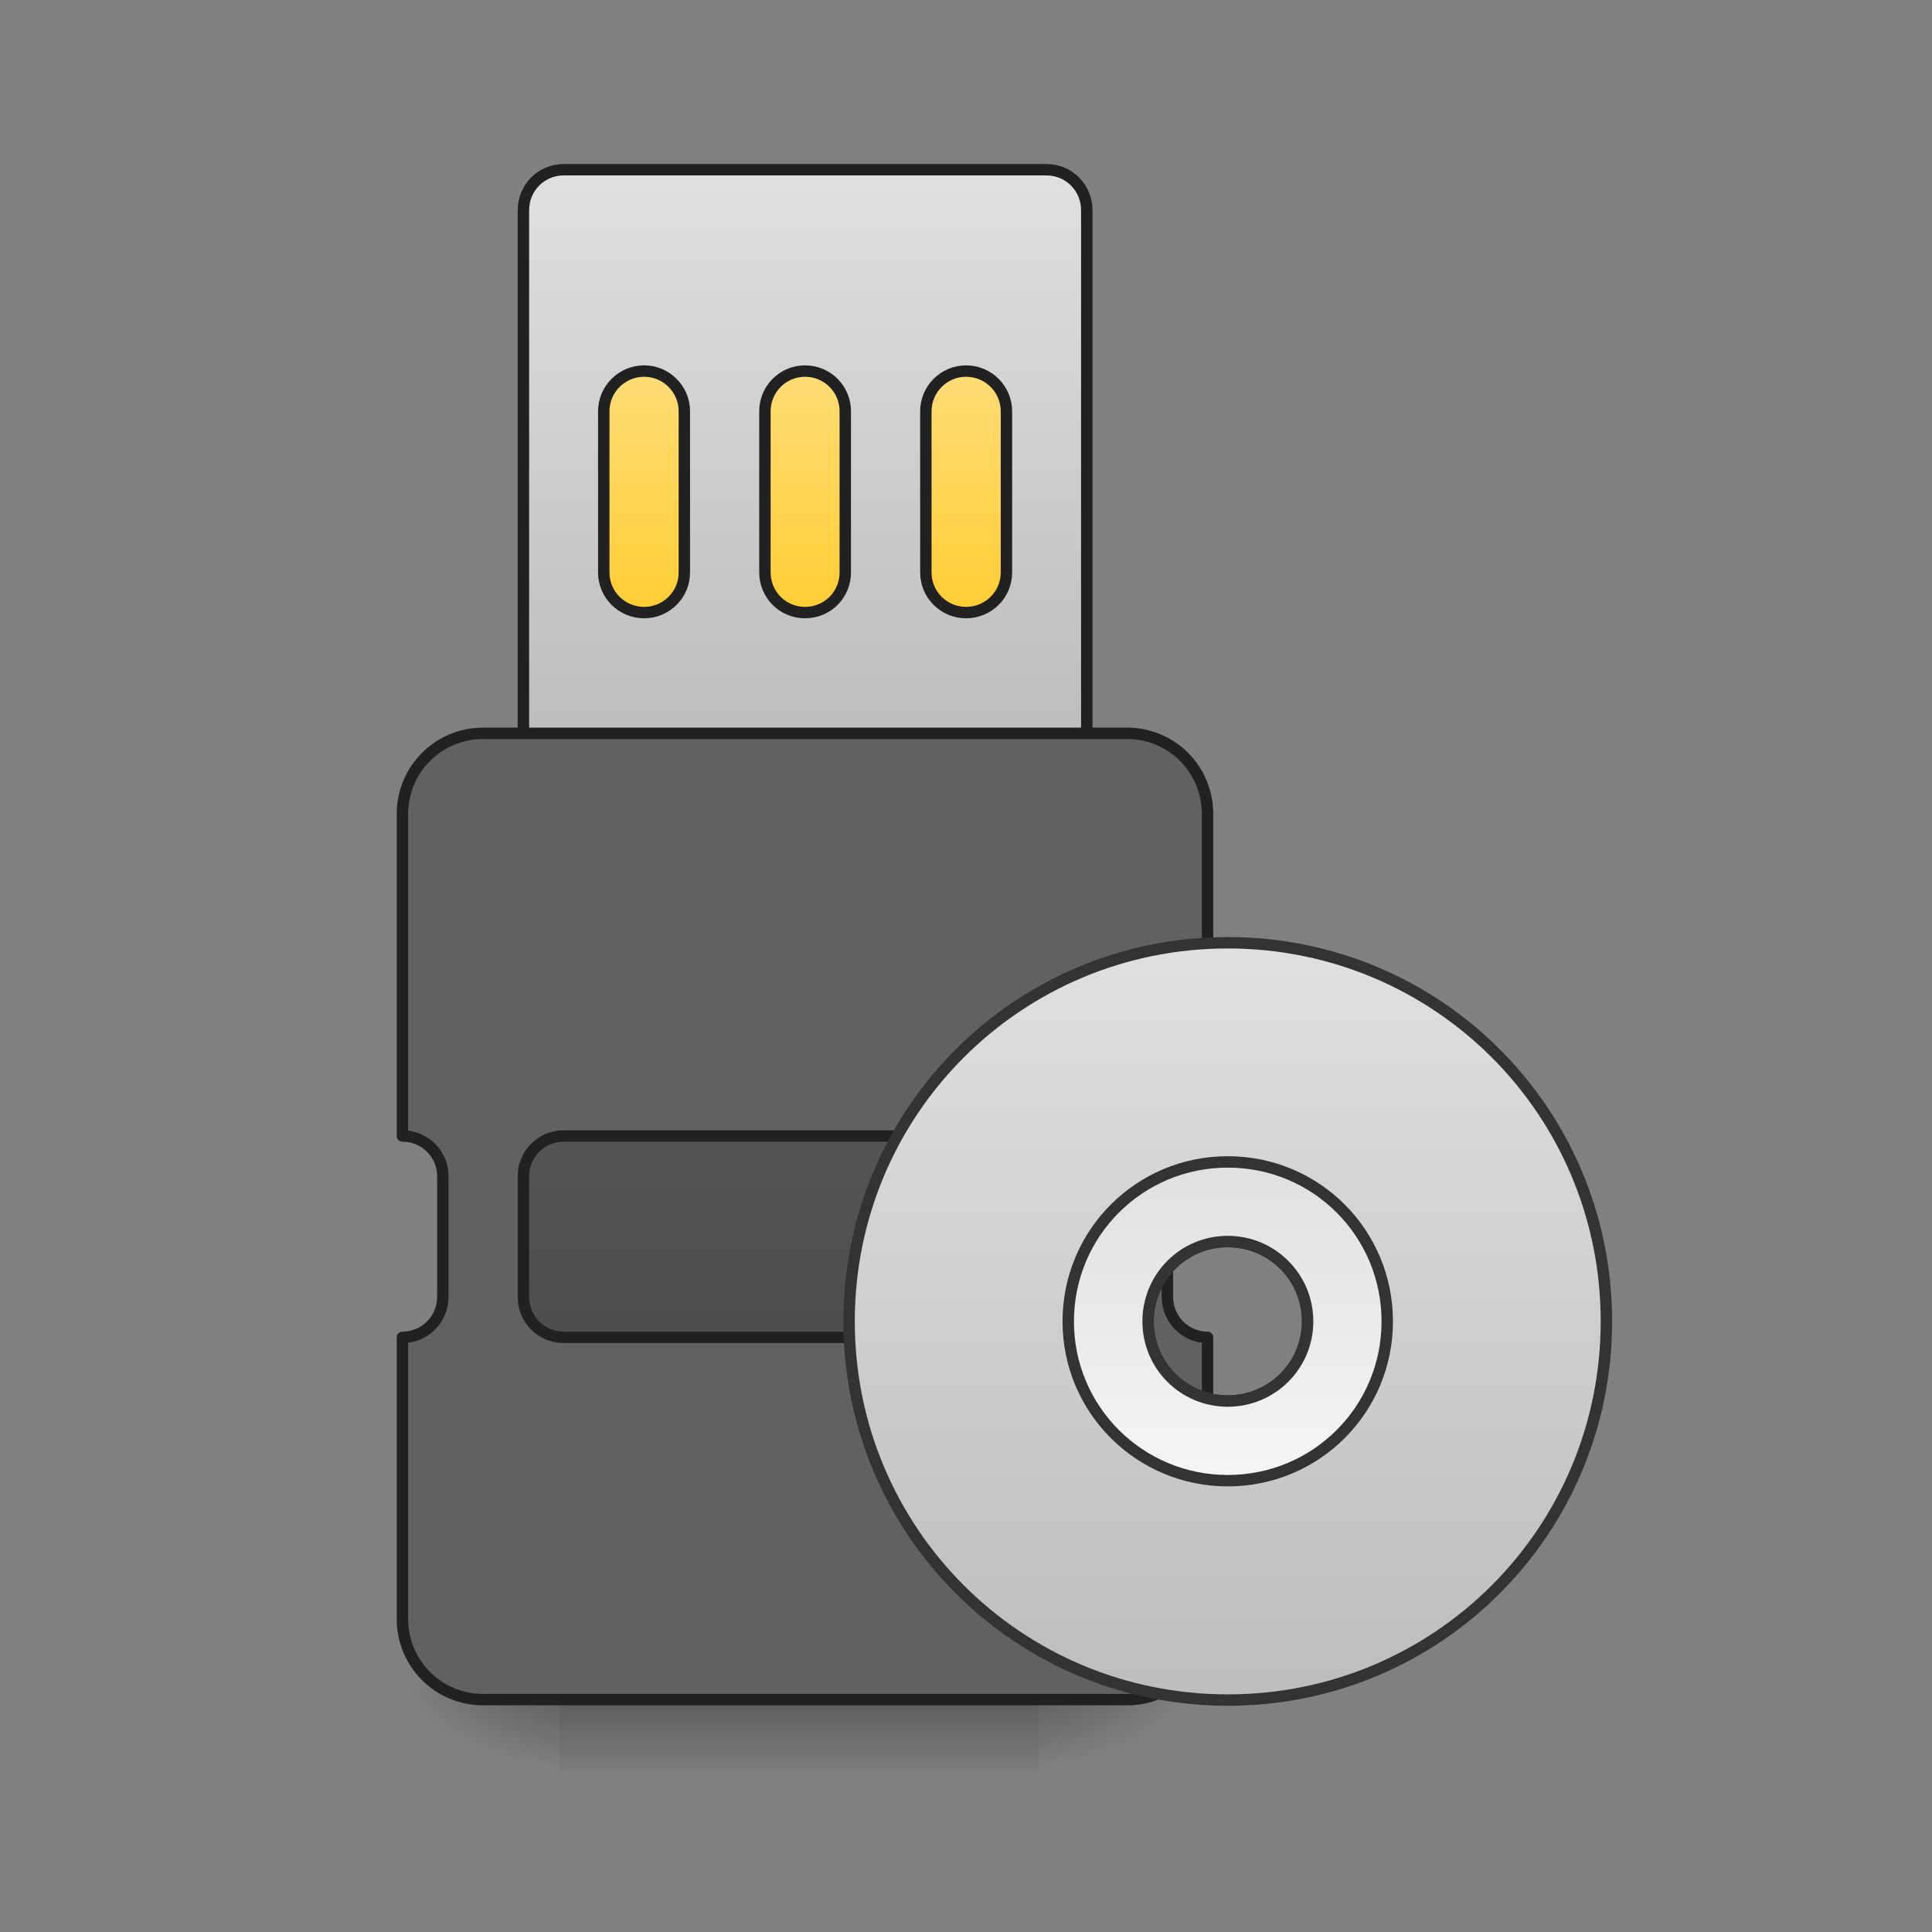 <?xml version="1.0" encoding="UTF-8"?>
<svg xmlns="http://www.w3.org/2000/svg" xmlns:xlink="http://www.w3.org/1999/xlink" width="32pt" height="32pt" viewBox="0 0 32 32" version="1.1">
<rect x="0" y="0" width="32" height="32" fill="#808080" stroke="none"/>
<defs>
<linearGradient id="linear0" gradientUnits="userSpaceOnUse" x1="508" y1="233.5" x2="508" y2="254.667" gradientTransform="matrix(0.063,0,0,0.063,-18.523,13.439)">
<stop offset="0" style="stop-color:rgb(0%,0%,0%);stop-opacity:0.275;"/>
<stop offset="1" style="stop-color:rgb(0%,0%,0%);stop-opacity:0;"/>
</linearGradient>
<radialGradient id="radial0" gradientUnits="userSpaceOnUse" cx="450.909" cy="189.579" fx="450.909" fy="189.579" r="21.167" gradientTransform="matrix(0,-0.078,-0.141,-0,43.531,63.595)">
<stop offset="0" style="stop-color:rgb(0%,0%,0%);stop-opacity:0.314;"/>
<stop offset="0.222" style="stop-color:rgb(0%,0%,0%);stop-opacity:0.275;"/>
<stop offset="1" style="stop-color:rgb(0%,0%,0%);stop-opacity:0;"/>
</radialGradient>
<radialGradient id="radial1" gradientUnits="userSpaceOnUse" cx="450.909" cy="189.579" fx="450.909" fy="189.579" r="21.167" gradientTransform="matrix(-0,0.078,0.141,0,-17.07,-7.527)">
<stop offset="0" style="stop-color:rgb(0%,0%,0%);stop-opacity:0.314;"/>
<stop offset="0.222" style="stop-color:rgb(0%,0%,0%);stop-opacity:0.275;"/>
<stop offset="1" style="stop-color:rgb(0%,0%,0%);stop-opacity:0;"/>
</radialGradient>
<radialGradient id="radial2" gradientUnits="userSpaceOnUse" cx="450.909" cy="189.579" fx="450.909" fy="189.579" r="21.167" gradientTransform="matrix(-0,-0.078,0.141,-0,-17.07,63.595)">
<stop offset="0" style="stop-color:rgb(0%,0%,0%);stop-opacity:0.314;"/>
<stop offset="0.222" style="stop-color:rgb(0%,0%,0%);stop-opacity:0.275;"/>
<stop offset="1" style="stop-color:rgb(0%,0%,0%);stop-opacity:0;"/>
</radialGradient>
<radialGradient id="radial3" gradientUnits="userSpaceOnUse" cx="450.909" cy="189.579" fx="450.909" fy="189.579" r="21.167" gradientTransform="matrix(0,0.078,-0.141,0,43.531,-7.527)">
<stop offset="0" style="stop-color:rgb(0%,0%,0%);stop-opacity:0.314;"/>
<stop offset="0.222" style="stop-color:rgb(0%,0%,0%);stop-opacity:0.275;"/>
<stop offset="1" style="stop-color:rgb(0%,0%,0%);stop-opacity:0;"/>
</radialGradient>
<linearGradient id="linear1" gradientUnits="userSpaceOnUse" x1="254" y1="-41.667" x2="254" y2="-126.333" gradientTransform="matrix(1,0,0,1,-42.333,0)">
<stop offset="0" style="stop-color:rgb(100%,79.216%,15.686%);stop-opacity:1;"/>
<stop offset="1" style="stop-color:rgb(100%,87.843%,50.98%);stop-opacity:1;"/>
</linearGradient>
<linearGradient id="linear2" gradientUnits="userSpaceOnUse" x1="960" y1="735.118" x2="960" y2="175.118" gradientTransform="matrix(0.265,0,0,0.265,-42.333,-215)">
<stop offset="0" style="stop-color:rgb(74.118%,74.118%,74.118%);stop-opacity:1;"/>
<stop offset="1" style="stop-color:rgb(87.843%,87.843%,87.843%);stop-opacity:1;"/>
</linearGradient>
<linearGradient id="linear3" gradientUnits="userSpaceOnUse" x1="254" y1="-20.5" x2="254" y2="233.5" gradientTransform="matrix(1,0,0,1,-42.333,0)">
<stop offset="0" style="stop-color:rgb(38.039%,38.039%,38.039%);stop-opacity:1;"/>
<stop offset="1" style="stop-color:rgb(25.882%,25.882%,25.882%);stop-opacity:1;"/>
</linearGradient>
<linearGradient id="linear4" gradientUnits="userSpaceOnUse" x1="254" y1="-168.667" x2="254" y2="233.5" gradientTransform="matrix(0.495,0,0,0.495,197.035,118.017)">
<stop offset="0" style="stop-color:rgb(87.843%,87.843%,87.843%);stop-opacity:1;"/>
<stop offset="1" style="stop-color:rgb(74.118%,74.118%,74.118%);stop-opacity:1;"/>
</linearGradient>
<linearGradient id="linear5" gradientUnits="userSpaceOnUse" x1="254" y1="117.083" x2="254" y2="-52.25" gradientTransform="matrix(0.495,0,0,0.495,197.035,118.017)">
<stop offset="0" style="stop-color:rgb(96.078%,96.078%,96.078%);stop-opacity:1;"/>
<stop offset="1" style="stop-color:rgb(87.843%,87.843%,87.843%);stop-opacity:1;"/>
</linearGradient>
</defs>
<g id="surface1">
<path style=" stroke:none;fill-rule:nonzero;fill:url(#linear0);" d="M 9.262 28.035 L 17.199 28.035 L 17.199 29.355 L 9.262 29.355 Z M 9.262 28.035 "/>
<path style=" stroke:none;fill-rule:nonzero;fill:url(#radial0);" d="M 17.199 28.035 L 19.844 28.035 L 19.844 26.711 L 17.199 26.711 Z M 17.199 28.035 "/>
<path style=" stroke:none;fill-rule:nonzero;fill:url(#radial1);" d="M 9.262 28.035 L 6.613 28.035 L 6.613 29.355 L 9.262 29.355 Z M 9.262 28.035 "/>
<path style=" stroke:none;fill-rule:nonzero;fill:url(#radial2);" d="M 9.262 28.035 L 6.613 28.035 L 6.613 26.711 L 9.262 26.711 Z M 9.262 28.035 "/>
<path style=" stroke:none;fill-rule:nonzero;fill:url(#radial3);" d="M 17.199 28.035 L 19.844 28.035 L 19.844 29.355 L 17.199 29.355 Z M 17.199 28.035 "/>
<path style="fill-rule:nonzero;fill:url(#linear1);stroke-width:3;stroke-linecap:square;stroke-linejoin:round;stroke:rgb(12.941%,12.941%,12.941%);stroke-opacity:1;stroke-miterlimit:4;" d="M 158.735 -126.321 L 264.6 -126.321 C 270.412 -126.321 275.161 -121.571 275.161 -115.759 L 275.161 -52.266 C 275.161 -46.391 270.412 -41.642 264.6 -41.642 L 158.735 -41.642 C 152.923 -41.642 148.173 -46.391 148.173 -52.266 L 148.173 -115.759 C 148.173 -121.571 152.923 -126.321 158.735 -126.321 Z M 158.735 -126.321 " transform="matrix(0.063,0,0,0.063,0,13.439)"/>
<path style="fill-rule:nonzero;fill:url(#linear2);stroke-width:3;stroke-linecap:square;stroke-linejoin:round;stroke:rgb(12.941%,12.941%,12.941%);stroke-opacity:1;stroke-miterlimit:4;" d="M 148.173 -168.692 C 142.299 -168.692 137.612 -163.942 137.612 -158.068 L 137.612 -20.519 C 137.612 -14.644 142.299 -9.895 148.173 -9.895 L 275.161 -9.895 C 281.036 -9.895 285.723 -14.644 285.723 -20.519 L 285.723 -158.068 C 285.723 -163.942 281.036 -168.692 275.161 -168.692 Z M 169.359 -115.759 C 175.171 -115.759 179.92 -111.01 179.92 -105.198 L 179.92 -62.827 C 179.92 -56.953 175.171 -52.266 169.359 -52.266 C 163.484 -52.266 158.735 -56.953 158.735 -62.827 L 158.735 -105.198 C 158.735 -111.01 163.484 -115.759 169.359 -115.759 Z M 211.667 -115.759 C 217.542 -115.759 222.229 -111.01 222.229 -105.198 L 222.229 -62.827 C 222.229 -56.953 217.542 -52.266 211.667 -52.266 C 205.793 -52.266 201.106 -56.953 201.106 -62.827 L 201.106 -105.198 C 201.106 -111.01 205.793 -115.759 211.667 -115.759 Z M 253.976 -115.759 C 259.85 -115.759 264.6 -111.01 264.6 -105.198 L 264.6 -62.827 C 264.6 -56.953 259.85 -52.266 253.976 -52.266 C 248.164 -52.266 243.414 -56.953 243.414 -62.827 L 243.414 -105.198 C 243.414 -111.01 248.164 -115.759 253.976 -115.759 Z M 253.976 -115.759 " transform="matrix(0.063,0,0,0.063,0,13.439)"/>
<path style="fill-rule:nonzero;fill:rgb(38.039%,38.039%,38.039%);fill-opacity:1;stroke-width:3;stroke-linecap:square;stroke-linejoin:round;stroke:rgb(12.941%,12.941%,12.941%);stroke-opacity:1;stroke-miterlimit:4;" d="M 126.988 -20.519 C 115.301 -20.519 105.802 -11.082 105.802 0.667 L 105.802 85.346 C 111.677 85.346 116.426 90.033 116.426 95.908 L 116.426 127.655 C 116.426 133.529 111.677 138.279 105.802 138.279 L 105.802 212.334 C 105.802 224.083 115.301 233.52 126.988 233.52 L 296.347 233.52 C 308.033 233.52 317.47 224.083 317.47 212.334 L 317.47 138.279 C 311.658 138.279 306.908 133.529 306.908 127.655 L 306.908 95.908 C 306.908 90.033 311.658 85.346 317.47 85.346 L 317.47 0.667 C 317.47 -11.082 308.033 -20.519 296.347 -20.519 Z M 126.988 -20.519 " transform="matrix(0.063,0,0,0.063,0,13.439)"/>
<path style="fill-rule:nonzero;fill:url(#linear3);stroke-width:3;stroke-linecap:square;stroke-linejoin:round;stroke:rgb(12.941%,12.941%,12.941%);stroke-opacity:1;stroke-miterlimit:4;" d="M 148.173 85.346 L 275.161 85.346 C 281.036 85.346 285.723 90.096 285.723 95.908 L 285.723 127.655 C 285.723 133.529 281.036 138.279 275.161 138.279 L 148.173 138.279 C 142.299 138.279 137.612 133.529 137.612 127.655 L 137.612 95.908 C 137.612 90.096 142.299 85.346 148.173 85.346 Z M 148.173 85.346 " transform="matrix(0.063,0,0,0.063,0,13.439)"/>
<path style="fill-rule:nonzero;fill:url(#linear4);stroke-width:3;stroke-linecap:round;stroke-linejoin:miter;stroke:rgb(20%,20%,20%);stroke-opacity:1;stroke-miterlimit:4;" d="M 322.782 34.539 C 267.662 34.539 223.229 78.909 223.229 134.092 C 223.229 189.211 267.662 233.645 322.782 233.645 C 377.964 233.645 422.335 189.211 422.335 134.092 C 422.335 78.909 377.964 34.539 322.782 34.539 Z M 322.782 113.094 C 334.406 113.094 343.78 122.468 343.78 134.092 C 343.78 145.653 334.406 155.027 322.782 155.027 C 311.158 155.027 301.846 145.653 301.846 134.092 C 301.846 122.468 311.158 113.094 322.782 113.094 Z M 322.782 113.094 " transform="matrix(0.063,0,0,0.063,0,13.439)"/>
<path style="fill-rule:nonzero;fill:url(#linear5);stroke-width:3;stroke-linecap:round;stroke-linejoin:miter;stroke:rgb(20%,20%,20%);stroke-opacity:1;stroke-miterlimit:4;" d="M 322.782 92.158 C 299.596 92.158 280.848 110.844 280.848 134.092 C 280.848 157.277 299.596 175.963 322.782 175.963 C 346.029 175.963 364.715 157.277 364.715 134.092 C 364.715 110.844 346.029 92.158 322.782 92.158 Z M 322.782 113.094 C 334.406 113.094 343.78 122.468 343.78 134.092 C 343.78 145.653 334.406 155.027 322.782 155.027 C 311.158 155.027 301.846 145.653 301.846 134.092 C 301.846 122.468 311.158 113.094 322.782 113.094 Z M 322.782 113.094 " transform="matrix(0.063,0,0,0.063,0,13.439)"/>
</g>
</svg>
